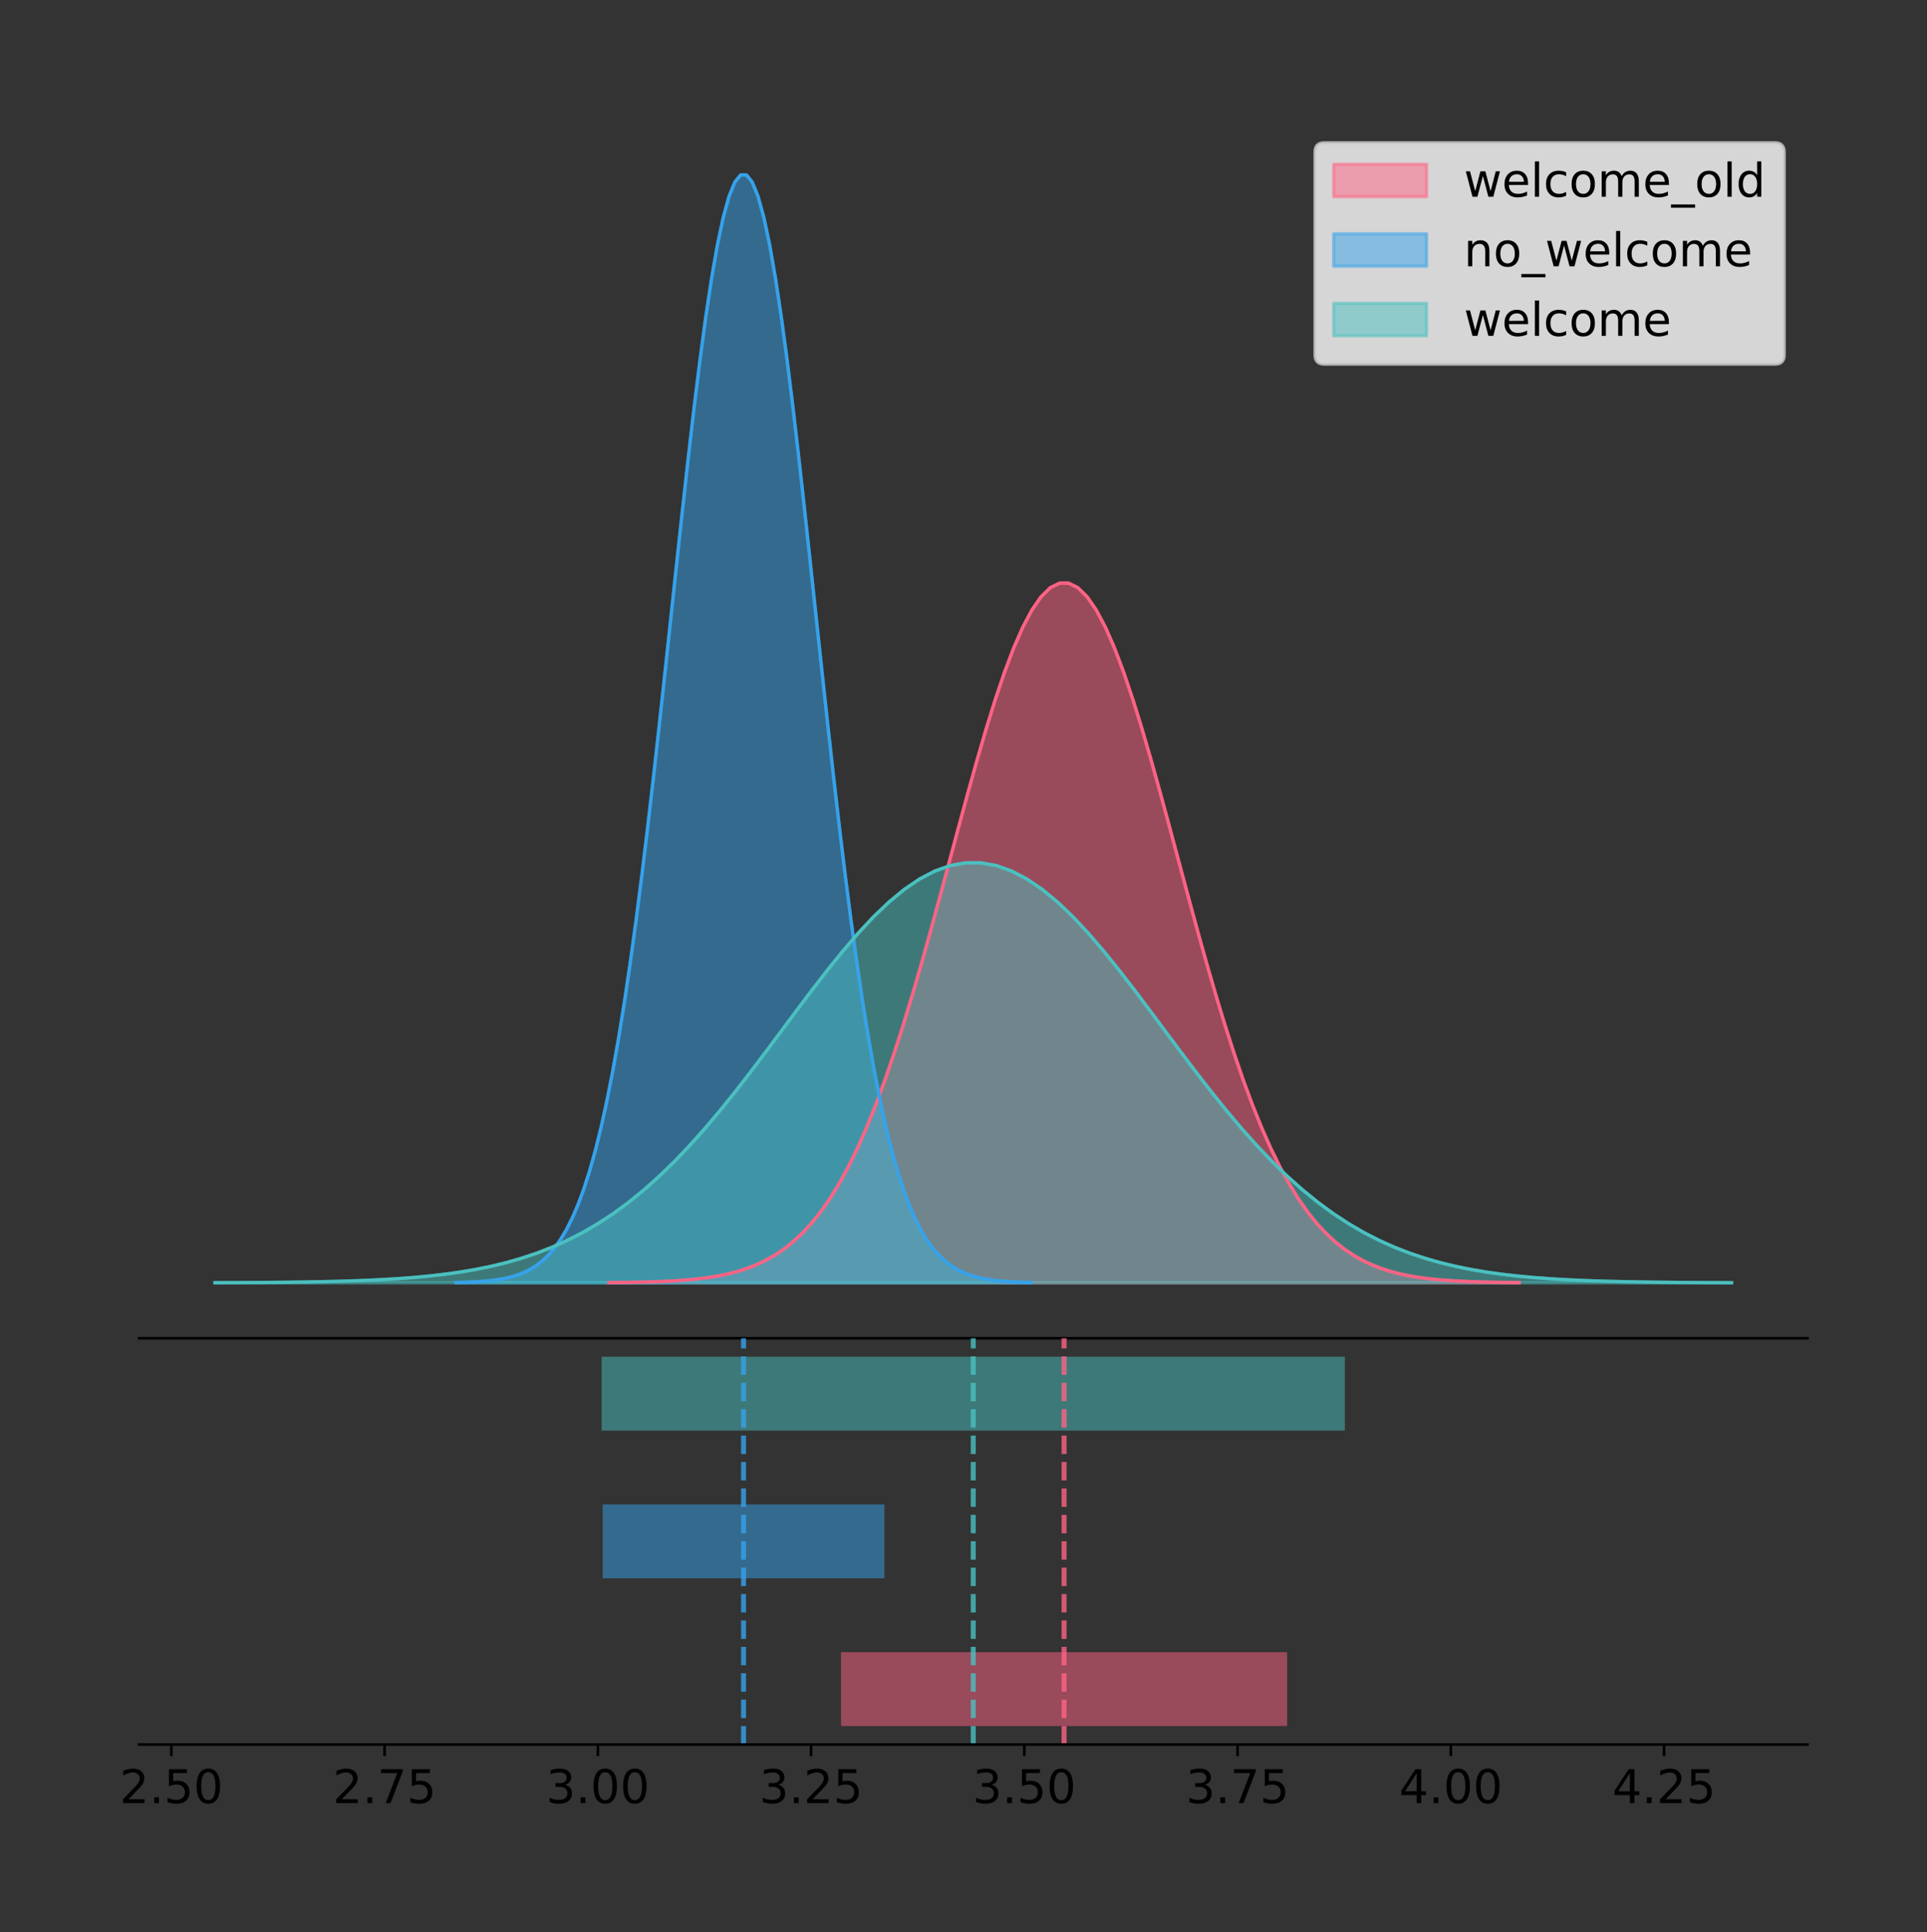 <?xml version="1.0" encoding="utf-8" standalone="no"?>
<!DOCTYPE svg PUBLIC "-//W3C//DTD SVG 1.1//EN"
  "http://www.w3.org/Graphics/SVG/1.1/DTD/svg11.dtd">
<!-- Created with matplotlib (https://matplotlib.org/) -->
<svg height="581.789pt" version="1.1" viewBox="0 0 580.068 581.789" width="580.068pt" xmlns="http://www.w3.org/2000/svg" xmlns:xlink="http://www.w3.org/1999/xlink">
 <rect x="0" y="0" width="580.068" height="581.789" fill="#333333" stroke="none"/>
 <defs>
  <style type="text/css">
*{stroke-linecap:butt;stroke-linejoin:round;}
  </style>
 </defs>
 <g id="figure_1">
  <g id="patch_1">
   <path d="M 0 581.789 
L 580.068 581.789 
L 580.068 0 
L 0 0 
z
" style="fill:none;"/>
  </g>
  <g id="axes_1">
   <g id="patch_2">
    <path d="M 41.868 402.93 
L 544.068 402.93 
L 544.068 36 
L 41.868 36 
z
" style="fill:none;"/>
   </g>
   <g id="PolyCollection_1">
    <defs>
     <path d="M 183.288 -195.538 
L 183.288 -195.609 
L 186.056 -195.635 
L 188.824 -195.671 
L 191.592 -195.719 
L 194.36 -195.783 
L 197.129 -195.866 
L 199.897 -195.975 
L 202.665 -196.117 
L 205.433 -196.3 
L 208.201 -196.534 
L 210.97 -196.831 
L 213.738 -197.206 
L 216.506 -197.676 
L 219.274 -198.26 
L 222.042 -198.981 
L 224.81 -199.866 
L 227.579 -200.941 
L 230.347 -202.241 
L 233.115 -203.798 
L 235.883 -205.652 
L 238.651 -207.84 
L 241.42 -210.405 
L 244.188 -213.388 
L 246.956 -216.829 
L 249.724 -220.769 
L 252.492 -225.243 
L 255.261 -230.283 
L 258.029 -235.914 
L 260.797 -242.152 
L 263.565 -249.003 
L 266.333 -256.462 
L 269.101 -264.509 
L 271.87 -273.112 
L 274.638 -282.219 
L 277.406 -291.766 
L 280.174 -301.668 
L 282.942 -311.828 
L 285.711 -322.131 
L 288.479 -332.449 
L 291.247 -342.645 
L 294.015 -352.572 
L 296.783 -362.077 
L 299.552 -371.008 
L 302.32 -379.215 
L 305.088 -386.555 
L 307.856 -392.894 
L 310.624 -398.117 
L 313.392 -402.125 
L 316.161 -404.84 
L 318.929 -406.211 
L 321.697 -406.211 
L 324.465 -404.84 
L 327.233 -402.125 
L 330.002 -398.117 
L 332.77 -392.894 
L 335.538 -386.555 
L 338.306 -379.215 
L 341.074 -371.008 
L 343.843 -362.077 
L 346.611 -352.572 
L 349.379 -342.645 
L 352.147 -332.449 
L 354.915 -322.131 
L 357.683 -311.828 
L 360.452 -301.668 
L 363.22 -291.766 
L 365.988 -282.219 
L 368.756 -273.112 
L 371.524 -264.509 
L 374.293 -256.462 
L 377.061 -249.003 
L 379.829 -242.152 
L 382.597 -235.914 
L 385.365 -230.283 
L 388.134 -225.243 
L 390.902 -220.769 
L 393.67 -216.829 
L 396.438 -213.388 
L 399.206 -210.405 
L 401.974 -207.84 
L 404.743 -205.652 
L 407.511 -203.798 
L 410.279 -202.241 
L 413.047 -200.941 
L 415.815 -199.866 
L 418.584 -198.981 
L 421.352 -198.26 
L 424.12 -197.676 
L 426.888 -197.206 
L 429.656 -196.831 
L 432.424 -196.534 
L 435.193 -196.3 
L 437.961 -196.117 
L 440.729 -195.975 
L 443.497 -195.866 
L 446.265 -195.783 
L 449.034 -195.719 
L 451.802 -195.671 
L 454.57 -195.635 
L 457.338 -195.609 
L 457.338 -195.538 
L 457.338 -195.538 
L 454.57 -195.538 
L 451.802 -195.538 
L 449.034 -195.538 
L 446.265 -195.538 
L 443.497 -195.538 
L 440.729 -195.538 
L 437.961 -195.538 
L 435.193 -195.538 
L 432.424 -195.538 
L 429.656 -195.538 
L 426.888 -195.538 
L 424.12 -195.538 
L 421.352 -195.538 
L 418.584 -195.538 
L 415.815 -195.538 
L 413.047 -195.538 
L 410.279 -195.538 
L 407.511 -195.538 
L 404.743 -195.538 
L 401.974 -195.538 
L 399.206 -195.538 
L 396.438 -195.538 
L 393.67 -195.538 
L 390.902 -195.538 
L 388.134 -195.538 
L 385.365 -195.538 
L 382.597 -195.538 
L 379.829 -195.538 
L 377.061 -195.538 
L 374.293 -195.538 
L 371.524 -195.538 
L 368.756 -195.538 
L 365.988 -195.538 
L 363.22 -195.538 
L 360.452 -195.538 
L 357.683 -195.538 
L 354.915 -195.538 
L 352.147 -195.538 
L 349.379 -195.538 
L 346.611 -195.538 
L 343.843 -195.538 
L 341.074 -195.538 
L 338.306 -195.538 
L 335.538 -195.538 
L 332.77 -195.538 
L 330.002 -195.538 
L 327.233 -195.538 
L 324.465 -195.538 
L 321.697 -195.538 
L 318.929 -195.538 
L 316.161 -195.538 
L 313.392 -195.538 
L 310.624 -195.538 
L 307.856 -195.538 
L 305.088 -195.538 
L 302.32 -195.538 
L 299.552 -195.538 
L 296.783 -195.538 
L 294.015 -195.538 
L 291.247 -195.538 
L 288.479 -195.538 
L 285.711 -195.538 
L 282.942 -195.538 
L 280.174 -195.538 
L 277.406 -195.538 
L 274.638 -195.538 
L 271.87 -195.538 
L 269.101 -195.538 
L 266.333 -195.538 
L 263.565 -195.538 
L 260.797 -195.538 
L 258.029 -195.538 
L 255.261 -195.538 
L 252.492 -195.538 
L 249.724 -195.538 
L 246.956 -195.538 
L 244.188 -195.538 
L 241.42 -195.538 
L 238.651 -195.538 
L 235.883 -195.538 
L 233.115 -195.538 
L 230.347 -195.538 
L 227.579 -195.538 
L 224.81 -195.538 
L 222.042 -195.538 
L 219.274 -195.538 
L 216.506 -195.538 
L 213.738 -195.538 
L 210.97 -195.538 
L 208.201 -195.538 
L 205.433 -195.538 
L 202.665 -195.538 
L 199.897 -195.538 
L 197.129 -195.538 
L 194.36 -195.538 
L 191.592 -195.538 
L 188.824 -195.538 
L 186.056 -195.538 
L 183.288 -195.538 
z
" id="m22562475a9" style="stroke:#ff6384;stroke-opacity:0.5;"/>
    </defs>
    <g clip-path="url(#p352f6eceef)">
     <use style="fill:#ff6384;fill-opacity:0.5;stroke:#ff6384;stroke-opacity:0.5;" x="0" xlink:href="#m22562475a9" y="581.789"/>
    </g>
   </g>
   <g id="PolyCollection_2">
    <defs>
     <path d="M 137.281 -195.538 
L 137.281 -195.65 
L 139.03 -195.692 
L 140.778 -195.749 
L 142.526 -195.825 
L 144.274 -195.925 
L 146.023 -196.058 
L 147.771 -196.23 
L 149.519 -196.455 
L 151.268 -196.744 
L 153.016 -197.115 
L 154.764 -197.585 
L 156.512 -198.179 
L 158.261 -198.923 
L 160.009 -199.848 
L 161.757 -200.99 
L 163.506 -202.39 
L 165.254 -204.093 
L 167.002 -206.151 
L 168.751 -208.617 
L 170.499 -211.552 
L 172.247 -215.017 
L 173.995 -219.078 
L 175.744 -223.801 
L 177.492 -229.25 
L 179.24 -235.488 
L 180.989 -242.572 
L 182.737 -250.552 
L 184.485 -259.468 
L 186.233 -269.344 
L 187.982 -280.192 
L 189.73 -292.002 
L 191.478 -304.744 
L 193.227 -318.365 
L 194.975 -332.786 
L 196.723 -347.901 
L 198.472 -363.58 
L 200.22 -379.667 
L 201.968 -395.98 
L 203.716 -412.318 
L 205.465 -428.462 
L 207.213 -444.18 
L 208.961 -459.23 
L 210.71 -473.372 
L 212.458 -486.366 
L 214.206 -497.987 
L 215.954 -508.025 
L 217.703 -516.294 
L 219.451 -522.64 
L 221.199 -526.94 
L 222.948 -529.111 
L 224.696 -529.111 
L 226.444 -526.94 
L 228.193 -522.64 
L 229.941 -516.294 
L 231.689 -508.025 
L 233.437 -497.987 
L 235.186 -486.366 
L 236.934 -473.372 
L 238.682 -459.23 
L 240.431 -444.18 
L 242.179 -428.462 
L 243.927 -412.318 
L 245.675 -395.98 
L 247.424 -379.667 
L 249.172 -363.58 
L 250.92 -347.901 
L 252.669 -332.786 
L 254.417 -318.365 
L 256.165 -304.744 
L 257.914 -292.002 
L 259.662 -280.192 
L 261.41 -269.344 
L 263.158 -259.468 
L 264.907 -250.552 
L 266.655 -242.572 
L 268.403 -235.488 
L 270.152 -229.25 
L 271.9 -223.801 
L 273.648 -219.078 
L 275.396 -215.017 
L 277.145 -211.552 
L 278.893 -208.617 
L 280.641 -206.151 
L 282.39 -204.093 
L 284.138 -202.39 
L 285.886 -200.99 
L 287.635 -199.848 
L 289.383 -198.923 
L 291.131 -198.179 
L 292.879 -197.585 
L 294.628 -197.115 
L 296.376 -196.744 
L 298.124 -196.455 
L 299.873 -196.23 
L 301.621 -196.058 
L 303.369 -195.925 
L 305.117 -195.825 
L 306.866 -195.749 
L 308.614 -195.692 
L 310.362 -195.65 
L 310.362 -195.538 
L 310.362 -195.538 
L 308.614 -195.538 
L 306.866 -195.538 
L 305.117 -195.538 
L 303.369 -195.538 
L 301.621 -195.538 
L 299.873 -195.538 
L 298.124 -195.538 
L 296.376 -195.538 
L 294.628 -195.538 
L 292.879 -195.538 
L 291.131 -195.538 
L 289.383 -195.538 
L 287.635 -195.538 
L 285.886 -195.538 
L 284.138 -195.538 
L 282.39 -195.538 
L 280.641 -195.538 
L 278.893 -195.538 
L 277.145 -195.538 
L 275.396 -195.538 
L 273.648 -195.538 
L 271.9 -195.538 
L 270.152 -195.538 
L 268.403 -195.538 
L 266.655 -195.538 
L 264.907 -195.538 
L 263.158 -195.538 
L 261.41 -195.538 
L 259.662 -195.538 
L 257.914 -195.538 
L 256.165 -195.538 
L 254.417 -195.538 
L 252.669 -195.538 
L 250.92 -195.538 
L 249.172 -195.538 
L 247.424 -195.538 
L 245.675 -195.538 
L 243.927 -195.538 
L 242.179 -195.538 
L 240.431 -195.538 
L 238.682 -195.538 
L 236.934 -195.538 
L 235.186 -195.538 
L 233.437 -195.538 
L 231.689 -195.538 
L 229.941 -195.538 
L 228.193 -195.538 
L 226.444 -195.538 
L 224.696 -195.538 
L 222.948 -195.538 
L 221.199 -195.538 
L 219.451 -195.538 
L 217.703 -195.538 
L 215.954 -195.538 
L 214.206 -195.538 
L 212.458 -195.538 
L 210.71 -195.538 
L 208.961 -195.538 
L 207.213 -195.538 
L 205.465 -195.538 
L 203.716 -195.538 
L 201.968 -195.538 
L 200.22 -195.538 
L 198.472 -195.538 
L 196.723 -195.538 
L 194.975 -195.538 
L 193.227 -195.538 
L 191.478 -195.538 
L 189.73 -195.538 
L 187.982 -195.538 
L 186.233 -195.538 
L 184.485 -195.538 
L 182.737 -195.538 
L 180.989 -195.538 
L 179.24 -195.538 
L 177.492 -195.538 
L 175.744 -195.538 
L 173.995 -195.538 
L 172.247 -195.538 
L 170.499 -195.538 
L 168.751 -195.538 
L 167.002 -195.538 
L 165.254 -195.538 
L 163.506 -195.538 
L 161.757 -195.538 
L 160.009 -195.538 
L 158.261 -195.538 
L 156.512 -195.538 
L 154.764 -195.538 
L 153.016 -195.538 
L 151.268 -195.538 
L 149.519 -195.538 
L 147.771 -195.538 
L 146.023 -195.538 
L 144.274 -195.538 
L 142.526 -195.538 
L 140.778 -195.538 
L 139.03 -195.538 
L 137.281 -195.538 
z
" id="m6ae559546f" style="stroke:#36a2eb;stroke-opacity:0.5;"/>
    </defs>
    <g clip-path="url(#p352f6eceef)">
     <use style="fill:#36a2eb;fill-opacity:0.5;stroke:#36a2eb;stroke-opacity:0.5;" x="0" xlink:href="#m6ae559546f" y="581.789"/>
    </g>
   </g>
   <g id="PolyCollection_3">
    <defs>
     <path d="M 64.695 -195.538 
L 64.695 -195.58 
L 69.307 -195.596 
L 73.918 -195.618 
L 78.53 -195.647 
L 83.141 -195.685 
L 87.753 -195.735 
L 92.364 -195.801 
L 96.976 -195.886 
L 101.588 -195.995 
L 106.199 -196.136 
L 110.811 -196.314 
L 115.422 -196.539 
L 120.034 -196.821 
L 124.645 -197.172 
L 129.257 -197.605 
L 133.869 -198.136 
L 138.48 -198.781 
L 143.092 -199.561 
L 147.703 -200.496 
L 152.315 -201.609 
L 156.926 -202.923 
L 161.538 -204.462 
L 166.15 -206.253 
L 170.761 -208.319 
L 175.373 -210.683 
L 179.984 -213.369 
L 184.596 -216.395 
L 189.207 -219.774 
L 193.819 -223.519 
L 198.431 -227.631 
L 203.042 -232.109 
L 207.654 -236.939 
L 212.265 -242.103 
L 216.877 -247.57 
L 221.488 -253.3 
L 226.1 -259.245 
L 230.712 -265.343 
L 235.323 -271.528 
L 239.935 -277.722 
L 244.546 -283.842 
L 249.158 -289.801 
L 253.769 -295.507 
L 258.381 -300.868 
L 262.993 -305.794 
L 267.604 -310.199 
L 272.216 -314.005 
L 276.827 -317.14 
L 281.439 -319.546 
L 286.05 -321.176 
L 290.662 -321.999 
L 295.274 -321.999 
L 299.885 -321.176 
L 304.497 -319.546 
L 309.108 -317.14 
L 313.72 -314.005 
L 318.331 -310.199 
L 322.943 -305.794 
L 327.555 -300.868 
L 332.166 -295.507 
L 336.778 -289.801 
L 341.389 -283.842 
L 346.001 -277.722 
L 350.612 -271.528 
L 355.224 -265.343 
L 359.836 -259.245 
L 364.447 -253.3 
L 369.059 -247.57 
L 373.67 -242.103 
L 378.282 -236.939 
L 382.893 -232.109 
L 387.505 -227.631 
L 392.117 -223.519 
L 396.728 -219.774 
L 401.34 -216.395 
L 405.951 -213.369 
L 410.563 -210.683 
L 415.174 -208.319 
L 419.786 -206.253 
L 424.398 -204.462 
L 429.009 -202.923 
L 433.621 -201.609 
L 438.232 -200.496 
L 442.844 -199.561 
L 447.455 -198.781 
L 452.067 -198.136 
L 456.679 -197.605 
L 461.29 -197.172 
L 465.902 -196.821 
L 470.513 -196.539 
L 475.125 -196.314 
L 479.736 -196.136 
L 484.348 -195.995 
L 488.96 -195.886 
L 493.571 -195.801 
L 498.183 -195.735 
L 502.794 -195.685 
L 507.406 -195.647 
L 512.017 -195.618 
L 516.629 -195.596 
L 521.241 -195.58 
L 521.241 -195.538 
L 521.241 -195.538 
L 516.629 -195.538 
L 512.017 -195.538 
L 507.406 -195.538 
L 502.794 -195.538 
L 498.183 -195.538 
L 493.571 -195.538 
L 488.96 -195.538 
L 484.348 -195.538 
L 479.736 -195.538 
L 475.125 -195.538 
L 470.513 -195.538 
L 465.902 -195.538 
L 461.29 -195.538 
L 456.679 -195.538 
L 452.067 -195.538 
L 447.455 -195.538 
L 442.844 -195.538 
L 438.232 -195.538 
L 433.621 -195.538 
L 429.009 -195.538 
L 424.398 -195.538 
L 419.786 -195.538 
L 415.174 -195.538 
L 410.563 -195.538 
L 405.951 -195.538 
L 401.34 -195.538 
L 396.728 -195.538 
L 392.117 -195.538 
L 387.505 -195.538 
L 382.893 -195.538 
L 378.282 -195.538 
L 373.67 -195.538 
L 369.059 -195.538 
L 364.447 -195.538 
L 359.836 -195.538 
L 355.224 -195.538 
L 350.612 -195.538 
L 346.001 -195.538 
L 341.389 -195.538 
L 336.778 -195.538 
L 332.166 -195.538 
L 327.555 -195.538 
L 322.943 -195.538 
L 318.331 -195.538 
L 313.72 -195.538 
L 309.108 -195.538 
L 304.497 -195.538 
L 299.885 -195.538 
L 295.274 -195.538 
L 290.662 -195.538 
L 286.05 -195.538 
L 281.439 -195.538 
L 276.827 -195.538 
L 272.216 -195.538 
L 267.604 -195.538 
L 262.993 -195.538 
L 258.381 -195.538 
L 253.769 -195.538 
L 249.158 -195.538 
L 244.546 -195.538 
L 239.935 -195.538 
L 235.323 -195.538 
L 230.712 -195.538 
L 226.1 -195.538 
L 221.488 -195.538 
L 216.877 -195.538 
L 212.265 -195.538 
L 207.654 -195.538 
L 203.042 -195.538 
L 198.431 -195.538 
L 193.819 -195.538 
L 189.207 -195.538 
L 184.596 -195.538 
L 179.984 -195.538 
L 175.373 -195.538 
L 170.761 -195.538 
L 166.15 -195.538 
L 161.538 -195.538 
L 156.926 -195.538 
L 152.315 -195.538 
L 147.703 -195.538 
L 143.092 -195.538 
L 138.48 -195.538 
L 133.869 -195.538 
L 129.257 -195.538 
L 124.645 -195.538 
L 120.034 -195.538 
L 115.422 -195.538 
L 110.811 -195.538 
L 106.199 -195.538 
L 101.588 -195.538 
L 96.976 -195.538 
L 92.364 -195.538 
L 87.753 -195.538 
L 83.141 -195.538 
L 78.53 -195.538 
L 73.918 -195.538 
L 69.307 -195.538 
L 64.695 -195.538 
z
" id="m0a9eec3118" style="stroke:#4bc0c0;stroke-opacity:0.5;"/>
    </defs>
    <g clip-path="url(#p352f6eceef)">
     <use style="fill:#4bc0c0;fill-opacity:0.5;stroke:#4bc0c0;stroke-opacity:0.5;" x="0" xlink:href="#m0a9eec3118" y="581.789"/>
    </g>
   </g>
   <g id="line2d_1">
    <path clip-path="url(#p352f6eceef)" d="M 183.288 386.181 
L 186.056 386.154 
L 188.824 386.118 
L 191.592 386.07 
L 194.36 386.007 
L 197.129 385.923 
L 199.897 385.814 
L 202.665 385.672 
L 205.433 385.489 
L 208.201 385.256 
L 210.97 384.958 
L 213.738 384.583 
L 216.506 384.114 
L 219.274 383.529 
L 222.042 382.808 
L 224.81 381.924 
L 227.579 380.848 
L 230.347 379.549 
L 233.115 377.991 
L 235.883 376.138 
L 238.651 373.949 
L 241.42 371.384 
L 244.188 368.402 
L 246.956 364.96 
L 249.724 361.02 
L 252.492 356.546 
L 255.261 351.506 
L 258.029 345.875 
L 260.797 339.638 
L 263.565 332.787 
L 266.333 325.328 
L 269.101 317.28 
L 271.87 308.678 
L 274.638 299.57 
L 277.406 290.024 
L 280.174 280.121 
L 282.942 269.962 
L 285.711 259.659 
L 288.479 249.34 
L 291.247 239.144 
L 294.015 229.217 
L 296.783 219.712 
L 299.552 210.781 
L 302.32 202.574 
L 305.088 195.235 
L 307.856 188.895 
L 310.624 183.672 
L 313.392 179.665 
L 316.161 176.949 
L 318.929 175.578 
L 321.697 175.578 
L 324.465 176.949 
L 327.233 179.665 
L 330.002 183.672 
L 332.77 188.895 
L 335.538 195.235 
L 338.306 202.574 
L 341.074 210.781 
L 343.843 219.712 
L 346.611 229.217 
L 349.379 239.144 
L 352.147 249.34 
L 354.915 259.659 
L 357.683 269.962 
L 360.452 280.121 
L 363.22 290.024 
L 365.988 299.57 
L 368.756 308.678 
L 371.524 317.28 
L 374.293 325.328 
L 377.061 332.787 
L 379.829 339.638 
L 382.597 345.875 
L 385.365 351.506 
L 388.134 356.546 
L 390.902 361.02 
L 393.67 364.96 
L 396.438 368.402 
L 399.206 371.384 
L 401.974 373.949 
L 404.743 376.138 
L 407.511 377.991 
L 410.279 379.549 
L 413.047 380.848 
L 415.815 381.924 
L 418.584 382.808 
L 421.352 383.529 
L 424.12 384.114 
L 426.888 384.583 
L 429.656 384.958 
L 432.424 385.256 
L 435.193 385.489 
L 437.961 385.672 
L 440.729 385.814 
L 443.497 385.923 
L 446.265 386.007 
L 449.034 386.07 
L 451.802 386.118 
L 454.57 386.154 
L 457.338 386.181 
" style="fill:none;stroke:#ff6384;stroke-linecap:square;"/>
   </g>
   <g id="line2d_2">
    <path clip-path="url(#p352f6eceef)" d="M 137.281 386.139 
L 139.03 386.097 
L 140.778 386.04 
L 142.526 385.965 
L 144.274 385.864 
L 146.023 385.732 
L 147.771 385.559 
L 149.519 385.334 
L 151.268 385.045 
L 153.016 384.675 
L 154.764 384.204 
L 156.512 383.61 
L 158.261 382.867 
L 160.009 381.941 
L 161.757 380.799 
L 163.506 379.399 
L 165.254 377.696 
L 167.002 375.639 
L 168.751 373.172 
L 170.499 370.238 
L 172.247 366.772 
L 173.995 362.711 
L 175.744 357.989 
L 177.492 352.539 
L 179.24 346.301 
L 180.989 339.217 
L 182.737 331.237 
L 184.485 322.322 
L 186.233 312.445 
L 187.982 301.597 
L 189.73 289.787 
L 191.478 277.045 
L 193.227 263.424 
L 194.975 249.004 
L 196.723 233.888 
L 198.472 218.209 
L 200.22 202.123 
L 201.968 185.809 
L 203.716 169.471 
L 205.465 153.327 
L 207.213 137.61 
L 208.961 122.559 
L 210.71 108.418 
L 212.458 95.423 
L 214.206 83.803 
L 215.954 73.765 
L 217.703 65.495 
L 219.451 59.15 
L 221.199 54.85 
L 222.948 52.679 
L 224.696 52.679 
L 226.444 54.85 
L 228.193 59.15 
L 229.941 65.495 
L 231.689 73.765 
L 233.437 83.803 
L 235.186 95.423 
L 236.934 108.418 
L 238.682 122.559 
L 240.431 137.61 
L 242.179 153.327 
L 243.927 169.471 
L 245.675 185.809 
L 247.424 202.123 
L 249.172 218.209 
L 250.92 233.888 
L 252.669 249.004 
L 254.417 263.424 
L 256.165 277.045 
L 257.914 289.787 
L 259.662 301.597 
L 261.41 312.445 
L 263.158 322.322 
L 264.907 331.237 
L 266.655 339.217 
L 268.403 346.301 
L 270.152 352.539 
L 271.9 357.989 
L 273.648 362.711 
L 275.396 366.772 
L 277.145 370.238 
L 278.893 373.172 
L 280.641 375.639 
L 282.39 377.696 
L 284.138 379.399 
L 285.886 380.799 
L 287.635 381.941 
L 289.383 382.867 
L 291.131 383.61 
L 292.879 384.204 
L 294.628 384.675 
L 296.376 385.045 
L 298.124 385.334 
L 299.873 385.559 
L 301.621 385.732 
L 303.369 385.864 
L 305.117 385.965 
L 306.866 386.04 
L 308.614 386.097 
L 310.362 386.139 
" style="fill:none;stroke:#36a2eb;stroke-linecap:square;"/>
   </g>
   <g id="line2d_3">
    <path clip-path="url(#p352f6eceef)" d="M 64.695 386.209 
L 69.307 386.193 
L 73.918 386.171 
L 78.53 386.143 
L 83.141 386.105 
L 87.753 386.054 
L 92.364 385.989 
L 96.976 385.904 
L 101.588 385.794 
L 106.199 385.654 
L 110.811 385.475 
L 115.422 385.25 
L 120.034 384.968 
L 124.645 384.617 
L 129.257 384.184 
L 133.869 383.654 
L 138.48 383.008 
L 143.092 382.228 
L 147.703 381.293 
L 152.315 380.18 
L 156.926 378.867 
L 161.538 377.327 
L 166.15 375.537 
L 170.761 373.471 
L 175.373 371.106 
L 179.984 368.42 
L 184.596 365.395 
L 189.207 362.015 
L 193.819 358.271 
L 198.431 354.158 
L 203.042 349.681 
L 207.654 344.85 
L 212.265 339.686 
L 216.877 334.219 
L 221.488 328.489 
L 226.1 322.545 
L 230.712 316.446 
L 235.323 310.262 
L 239.935 304.068 
L 244.546 297.947 
L 249.158 291.989 
L 253.769 286.283 
L 258.381 280.922 
L 262.993 275.995 
L 267.604 271.59 
L 272.216 267.784 
L 276.827 264.649 
L 281.439 262.244 
L 286.05 260.614 
L 290.662 259.79 
L 295.274 259.79 
L 299.885 260.614 
L 304.497 262.244 
L 309.108 264.649 
L 313.72 267.784 
L 318.331 271.59 
L 322.943 275.995 
L 327.555 280.922 
L 332.166 286.283 
L 336.778 291.989 
L 341.389 297.947 
L 346.001 304.068 
L 350.612 310.262 
L 355.224 316.446 
L 359.836 322.545 
L 364.447 328.489 
L 369.059 334.219 
L 373.67 339.686 
L 378.282 344.85 
L 382.893 349.681 
L 387.505 354.158 
L 392.117 358.271 
L 396.728 362.015 
L 401.34 365.395 
L 405.951 368.42 
L 410.563 371.106 
L 415.174 373.471 
L 419.786 375.537 
L 424.398 377.327 
L 429.009 378.867 
L 433.621 380.18 
L 438.232 381.293 
L 442.844 382.228 
L 447.455 383.008 
L 452.067 383.654 
L 456.679 384.184 
L 461.29 384.617 
L 465.902 384.968 
L 470.513 385.25 
L 475.125 385.475 
L 479.736 385.654 
L 484.348 385.794 
L 488.96 385.904 
L 493.571 385.989 
L 498.183 386.054 
L 502.794 386.105 
L 507.406 386.143 
L 512.017 386.171 
L 516.629 386.193 
L 521.241 386.209 
" style="fill:none;stroke:#4bc0c0;stroke-linecap:square;"/>
   </g>
   <g id="patch_3">
    <path d="M 41.868 402.93 
L 544.068 402.93 
" style="fill:none;stroke:#000000;stroke-linecap:square;stroke-linejoin:miter;stroke-width:0.8;"/>
   </g>
   <g id="legend_1">
    <g id="patch_4">
     <path d="M 398.656 109.627 
L 534.268 109.627 
Q 537.068 109.627 537.068 106.827 
L 537.068 45.8 
Q 537.068 43 534.268 43 
L 398.656 43 
Q 395.856 43 395.856 45.8 
L 395.856 106.827 
Q 395.856 109.627 398.656 109.627 
z
" style="fill:#ffffff;opacity:0.8;stroke:#cccccc;stroke-linejoin:miter;"/>
    </g>
    <g id="patch_5">
     <path d="M 401.456 59.238 
L 429.456 59.238 
L 429.456 49.438 
L 401.456 49.438 
z
" style="fill:#ff6384;opacity:0.5;stroke:#ff6384;stroke-linejoin:miter;"/>
    </g>
    <g id="text_1">
     <!-- welcome_old -->
     <defs>
      <path d="M 4.203 54.688 
L 13.188 54.688 
L 24.422 12.016 
L 35.594 54.688 
L 46.188 54.688 
L 57.422 12.016 
L 68.609 54.688 
L 77.594 54.688 
L 63.281 0 
L 52.688 0 
L 40.922 44.828 
L 29.109 0 
L 18.5 0 
z
" id="DejaVuSans-119"/>
      <path d="M 56.203 29.594 
L 56.203 25.203 
L 14.891 25.203 
Q 15.484 15.922 20.484 11.062 
Q 25.484 6.203 34.422 6.203 
Q 39.594 6.203 44.453 7.469 
Q 49.312 8.734 54.109 11.281 
L 54.109 2.781 
Q 49.266 0.734 44.188 -0.344 
Q 39.109 -1.422 33.891 -1.422 
Q 20.797 -1.422 13.156 6.188 
Q 5.516 13.812 5.516 26.812 
Q 5.516 40.234 12.766 48.109 
Q 20.016 56 32.328 56 
Q 43.359 56 49.781 48.891 
Q 56.203 41.797 56.203 29.594 
z
M 47.219 32.234 
Q 47.125 39.594 43.094 43.984 
Q 39.062 48.391 32.422 48.391 
Q 24.906 48.391 20.391 44.141 
Q 15.875 39.891 15.188 32.172 
z
" id="DejaVuSans-101"/>
      <path d="M 9.422 75.984 
L 18.406 75.984 
L 18.406 0 
L 9.422 0 
z
" id="DejaVuSans-108"/>
      <path d="M 48.781 52.594 
L 48.781 44.188 
Q 44.969 46.297 41.141 47.344 
Q 37.312 48.391 33.406 48.391 
Q 24.656 48.391 19.812 42.844 
Q 14.984 37.312 14.984 27.297 
Q 14.984 17.281 19.812 11.734 
Q 24.656 6.203 33.406 6.203 
Q 37.312 6.203 41.141 7.25 
Q 44.969 8.297 48.781 10.406 
L 48.781 2.094 
Q 45.016 0.344 40.984 -0.531 
Q 36.969 -1.422 32.422 -1.422 
Q 20.062 -1.422 12.781 6.344 
Q 5.516 14.109 5.516 27.297 
Q 5.516 40.672 12.859 48.328 
Q 20.219 56 33.016 56 
Q 37.156 56 41.109 55.141 
Q 45.062 54.297 48.781 52.594 
z
" id="DejaVuSans-99"/>
      <path d="M 30.609 48.391 
Q 23.391 48.391 19.188 42.75 
Q 14.984 37.109 14.984 27.297 
Q 14.984 17.484 19.156 11.844 
Q 23.344 6.203 30.609 6.203 
Q 37.797 6.203 41.984 11.859 
Q 46.188 17.531 46.188 27.297 
Q 46.188 37.016 41.984 42.703 
Q 37.797 48.391 30.609 48.391 
z
M 30.609 56 
Q 42.328 56 49.016 48.375 
Q 55.719 40.766 55.719 27.297 
Q 55.719 13.875 49.016 6.219 
Q 42.328 -1.422 30.609 -1.422 
Q 18.844 -1.422 12.172 6.219 
Q 5.516 13.875 5.516 27.297 
Q 5.516 40.766 12.172 48.375 
Q 18.844 56 30.609 56 
z
" id="DejaVuSans-111"/>
      <path d="M 52 44.188 
Q 55.375 50.25 60.062 53.125 
Q 64.75 56 71.094 56 
Q 79.641 56 84.281 50.016 
Q 88.922 44.047 88.922 33.016 
L 88.922 0 
L 79.891 0 
L 79.891 32.719 
Q 79.891 40.578 77.094 44.375 
Q 74.312 48.188 68.609 48.188 
Q 61.625 48.188 57.562 43.547 
Q 53.516 38.922 53.516 30.906 
L 53.516 0 
L 44.484 0 
L 44.484 32.719 
Q 44.484 40.625 41.703 44.406 
Q 38.922 48.188 33.109 48.188 
Q 26.219 48.188 22.156 43.531 
Q 18.109 38.875 18.109 30.906 
L 18.109 0 
L 9.078 0 
L 9.078 54.688 
L 18.109 54.688 
L 18.109 46.188 
Q 21.188 51.219 25.484 53.609 
Q 29.781 56 35.688 56 
Q 41.656 56 45.828 52.969 
Q 50 49.953 52 44.188 
z
" id="DejaVuSans-109"/>
      <path d="M 50.984 -16.609 
L 50.984 -23.578 
L -0.984 -23.578 
L -0.984 -16.609 
z
" id="DejaVuSans-95"/>
      <path d="M 45.406 46.391 
L 45.406 75.984 
L 54.391 75.984 
L 54.391 0 
L 45.406 0 
L 45.406 8.203 
Q 42.578 3.328 38.25 0.953 
Q 33.938 -1.422 27.875 -1.422 
Q 17.969 -1.422 11.734 6.484 
Q 5.516 14.406 5.516 27.297 
Q 5.516 40.188 11.734 48.094 
Q 17.969 56 27.875 56 
Q 33.938 56 38.25 53.625 
Q 42.578 51.266 45.406 46.391 
z
M 14.797 27.297 
Q 14.797 17.391 18.875 11.75 
Q 22.953 6.109 30.078 6.109 
Q 37.203 6.109 41.297 11.75 
Q 45.406 17.391 45.406 27.297 
Q 45.406 37.203 41.297 42.844 
Q 37.203 48.484 30.078 48.484 
Q 22.953 48.484 18.875 42.844 
Q 14.797 37.203 14.797 27.297 
z
" id="DejaVuSans-100"/>
     </defs>
     <g transform="translate(440.656 59.238)scale(0.14 -0.14)">
      <use xlink:href="#DejaVuSans-119"/>
      <use x="81.787" xlink:href="#DejaVuSans-101"/>
      <use x="143.311" xlink:href="#DejaVuSans-108"/>
      <use x="171.094" xlink:href="#DejaVuSans-99"/>
      <use x="226.074" xlink:href="#DejaVuSans-111"/>
      <use x="287.256" xlink:href="#DejaVuSans-109"/>
      <use x="384.668" xlink:href="#DejaVuSans-101"/>
      <use x="446.191" xlink:href="#DejaVuSans-95"/>
      <use x="496.191" xlink:href="#DejaVuSans-111"/>
      <use x="557.373" xlink:href="#DejaVuSans-108"/>
      <use x="585.156" xlink:href="#DejaVuSans-100"/>
     </g>
    </g>
    <g id="patch_6">
     <path d="M 401.456 80.177 
L 429.456 80.177 
L 429.456 70.377 
L 401.456 70.377 
z
" style="fill:#36a2eb;opacity:0.5;stroke:#36a2eb;stroke-linejoin:miter;"/>
    </g>
    <g id="text_2">
     <!-- no_welcome -->
     <defs>
      <path d="M 54.891 33.016 
L 54.891 0 
L 45.906 0 
L 45.906 32.719 
Q 45.906 40.484 42.875 44.328 
Q 39.844 48.188 33.797 48.188 
Q 26.516 48.188 22.312 43.547 
Q 18.109 38.922 18.109 30.906 
L 18.109 0 
L 9.078 0 
L 9.078 54.688 
L 18.109 54.688 
L 18.109 46.188 
Q 21.344 51.125 25.703 53.562 
Q 30.078 56 35.797 56 
Q 45.219 56 50.047 50.172 
Q 54.891 44.344 54.891 33.016 
z
" id="DejaVuSans-110"/>
     </defs>
     <g transform="translate(440.656 80.177)scale(0.14 -0.14)">
      <use xlink:href="#DejaVuSans-110"/>
      <use x="63.379" xlink:href="#DejaVuSans-111"/>
      <use x="124.561" xlink:href="#DejaVuSans-95"/>
      <use x="174.561" xlink:href="#DejaVuSans-119"/>
      <use x="256.348" xlink:href="#DejaVuSans-101"/>
      <use x="317.871" xlink:href="#DejaVuSans-108"/>
      <use x="345.654" xlink:href="#DejaVuSans-99"/>
      <use x="400.635" xlink:href="#DejaVuSans-111"/>
      <use x="461.816" xlink:href="#DejaVuSans-109"/>
      <use x="559.229" xlink:href="#DejaVuSans-101"/>
     </g>
    </g>
    <g id="patch_7">
     <path d="M 401.456 101.115 
L 429.456 101.115 
L 429.456 91.315 
L 401.456 91.315 
z
" style="fill:#4bc0c0;opacity:0.5;stroke:#4bc0c0;stroke-linejoin:miter;"/>
    </g>
    <g id="text_3">
     <!-- welcome -->
     <g transform="translate(440.656 101.115)scale(0.14 -0.14)">
      <use xlink:href="#DejaVuSans-119"/>
      <use x="81.787" xlink:href="#DejaVuSans-101"/>
      <use x="143.311" xlink:href="#DejaVuSans-108"/>
      <use x="171.094" xlink:href="#DejaVuSans-99"/>
      <use x="226.074" xlink:href="#DejaVuSans-111"/>
      <use x="287.256" xlink:href="#DejaVuSans-109"/>
      <use x="384.668" xlink:href="#DejaVuSans-101"/>
     </g>
    </g>
   </g>
  </g>
  <g id="axes_2">
   <g id="patch_8">
    <path d="M 41.868 525.24 
L 544.068 525.24 
L 544.068 402.93 
L 41.868 402.93 
z
" style="fill:none;"/>
   </g>
   <g id="patch_9">
    <path clip-path="url(#pb5ca956cb2)" d="M 253.171 519.68 
L 387.455 519.68 
L 387.455 497.442 
L 253.171 497.442 
z
" style="fill:#ff6384;opacity:0.5;"/>
   </g>
   <g id="patch_10">
    <path clip-path="url(#pb5ca956cb2)" d="M 181.417 475.204 
L 266.227 475.204 
L 266.227 452.966 
L 181.417 452.966 
z
" style="fill:#36a2eb;opacity:0.5;"/>
   </g>
   <g id="patch_11">
    <path clip-path="url(#pb5ca956cb2)" d="M 181.114 430.728 
L 404.821 430.728 
L 404.821 408.49 
L 181.114 408.49 
z
" style="fill:#4bc0c0;opacity:0.5;"/>
   </g>
   <g id="matplotlib.axis_1">
    <g id="xtick_1">
     <g id="line2d_4">
      <defs>
       <path d="M 0 0 
L 0 3.5 
" id="m0e278bb217" style="stroke:#000000;stroke-width:0.8;"/>
      </defs>
      <g>
       <use style="stroke:#000000;stroke-width:0.8;" x="51.586" xlink:href="#m0e278bb217" y="525.24"/>
      </g>
     </g>
     <g id="text_4">
      <!-- 2.50 -->
      <defs>
       <path d="M 19.188 8.297 
L 53.609 8.297 
L 53.609 0 
L 7.328 0 
L 7.328 8.297 
Q 12.938 14.109 22.625 23.891 
Q 32.328 33.688 34.812 36.531 
Q 39.547 41.844 41.422 45.531 
Q 43.312 49.219 43.312 52.781 
Q 43.312 58.594 39.234 62.25 
Q 35.156 65.922 28.609 65.922 
Q 23.969 65.922 18.812 64.312 
Q 13.672 62.703 7.812 59.422 
L 7.812 69.391 
Q 13.766 71.781 18.938 73 
Q 24.125 74.219 28.422 74.219 
Q 39.75 74.219 46.484 68.547 
Q 53.219 62.891 53.219 53.422 
Q 53.219 48.922 51.531 44.891 
Q 49.859 40.875 45.406 35.406 
Q 44.188 33.984 37.641 27.219 
Q 31.109 20.453 19.188 8.297 
z
" id="DejaVuSans-50"/>
       <path d="M 10.688 12.406 
L 21 12.406 
L 21 0 
L 10.688 0 
z
" id="DejaVuSans-46"/>
       <path d="M 10.797 72.906 
L 49.516 72.906 
L 49.516 64.594 
L 19.828 64.594 
L 19.828 46.734 
Q 21.969 47.469 24.109 47.828 
Q 26.266 48.188 28.422 48.188 
Q 40.625 48.188 47.75 41.5 
Q 54.891 34.812 54.891 23.391 
Q 54.891 11.625 47.562 5.094 
Q 40.234 -1.422 26.906 -1.422 
Q 22.312 -1.422 17.547 -0.641 
Q 12.797 0.141 7.719 1.703 
L 7.719 11.625 
Q 12.109 9.234 16.797 8.062 
Q 21.484 6.891 26.703 6.891 
Q 35.156 6.891 40.078 11.328 
Q 45.016 15.766 45.016 23.391 
Q 45.016 31 40.078 35.438 
Q 35.156 39.891 26.703 39.891 
Q 22.75 39.891 18.812 39.016 
Q 14.891 38.141 10.797 36.281 
z
" id="DejaVuSans-53"/>
       <path d="M 31.781 66.406 
Q 24.172 66.406 20.328 58.906 
Q 16.5 51.422 16.5 36.375 
Q 16.5 21.391 20.328 13.891 
Q 24.172 6.391 31.781 6.391 
Q 39.453 6.391 43.281 13.891 
Q 47.125 21.391 47.125 36.375 
Q 47.125 51.422 43.281 58.906 
Q 39.453 66.406 31.781 66.406 
z
M 31.781 74.219 
Q 44.047 74.219 50.516 64.516 
Q 56.984 54.828 56.984 36.375 
Q 56.984 17.969 50.516 8.266 
Q 44.047 -1.422 31.781 -1.422 
Q 19.531 -1.422 13.062 8.266 
Q 6.594 17.969 6.594 36.375 
Q 6.594 54.828 13.062 64.516 
Q 19.531 74.219 31.781 74.219 
z
" id="DejaVuSans-48"/>
      </defs>
      <g transform="translate(36 542.878)scale(0.14 -0.14)">
       <use xlink:href="#DejaVuSans-50"/>
       <use x="63.623" xlink:href="#DejaVuSans-46"/>
       <use x="95.41" xlink:href="#DejaVuSans-53"/>
       <use x="159.033" xlink:href="#DejaVuSans-48"/>
      </g>
     </g>
    </g>
    <g id="xtick_2">
     <g id="line2d_5">
      <g>
       <use style="stroke:#000000;stroke-width:0.8;" x="115.776" xlink:href="#m0e278bb217" y="525.24"/>
      </g>
     </g>
     <g id="text_5">
      <!-- 2.75 -->
      <defs>
       <path d="M 8.203 72.906 
L 55.078 72.906 
L 55.078 68.703 
L 28.609 0 
L 18.312 0 
L 43.219 64.594 
L 8.203 64.594 
z
" id="DejaVuSans-55"/>
      </defs>
      <g transform="translate(100.19 542.878)scale(0.14 -0.14)">
       <use xlink:href="#DejaVuSans-50"/>
       <use x="63.623" xlink:href="#DejaVuSans-46"/>
       <use x="95.41" xlink:href="#DejaVuSans-55"/>
       <use x="159.033" xlink:href="#DejaVuSans-53"/>
      </g>
     </g>
    </g>
    <g id="xtick_3">
     <g id="line2d_6">
      <g>
       <use style="stroke:#000000;stroke-width:0.8;" x="179.967" xlink:href="#m0e278bb217" y="525.24"/>
      </g>
     </g>
     <g id="text_6">
      <!-- 3.00 -->
      <defs>
       <path d="M 40.578 39.312 
Q 47.656 37.797 51.625 33 
Q 55.609 28.219 55.609 21.188 
Q 55.609 10.406 48.188 4.484 
Q 40.766 -1.422 27.094 -1.422 
Q 22.516 -1.422 17.656 -0.516 
Q 12.797 0.391 7.625 2.203 
L 7.625 11.719 
Q 11.719 9.328 16.594 8.109 
Q 21.484 6.891 26.812 6.891 
Q 36.078 6.891 40.938 10.547 
Q 45.797 14.203 45.797 21.188 
Q 45.797 27.641 41.281 31.266 
Q 36.766 34.906 28.719 34.906 
L 20.219 34.906 
L 20.219 43.016 
L 29.109 43.016 
Q 36.375 43.016 40.234 45.922 
Q 44.094 48.828 44.094 54.297 
Q 44.094 59.906 40.109 62.906 
Q 36.141 65.922 28.719 65.922 
Q 24.656 65.922 20.016 65.031 
Q 15.375 64.156 9.812 62.312 
L 9.812 71.094 
Q 15.438 72.656 20.344 73.438 
Q 25.25 74.219 29.594 74.219 
Q 40.828 74.219 47.359 69.109 
Q 53.906 64.016 53.906 55.328 
Q 53.906 49.266 50.438 45.094 
Q 46.969 40.922 40.578 39.312 
z
" id="DejaVuSans-51"/>
      </defs>
      <g transform="translate(164.381 542.878)scale(0.14 -0.14)">
       <use xlink:href="#DejaVuSans-51"/>
       <use x="63.623" xlink:href="#DejaVuSans-46"/>
       <use x="95.41" xlink:href="#DejaVuSans-48"/>
       <use x="159.033" xlink:href="#DejaVuSans-48"/>
      </g>
     </g>
    </g>
    <g id="xtick_4">
     <g id="line2d_7">
      <g>
       <use style="stroke:#000000;stroke-width:0.8;" x="244.157" xlink:href="#m0e278bb217" y="525.24"/>
      </g>
     </g>
     <g id="text_7">
      <!-- 3.25 -->
      <g transform="translate(228.571 542.878)scale(0.14 -0.14)">
       <use xlink:href="#DejaVuSans-51"/>
       <use x="63.623" xlink:href="#DejaVuSans-46"/>
       <use x="95.41" xlink:href="#DejaVuSans-50"/>
       <use x="159.033" xlink:href="#DejaVuSans-53"/>
      </g>
     </g>
    </g>
    <g id="xtick_5">
     <g id="line2d_8">
      <g>
       <use style="stroke:#000000;stroke-width:0.8;" x="308.348" xlink:href="#m0e278bb217" y="525.24"/>
      </g>
     </g>
     <g id="text_8">
      <!-- 3.50 -->
      <g transform="translate(292.762 542.878)scale(0.14 -0.14)">
       <use xlink:href="#DejaVuSans-51"/>
       <use x="63.623" xlink:href="#DejaVuSans-46"/>
       <use x="95.41" xlink:href="#DejaVuSans-53"/>
       <use x="159.033" xlink:href="#DejaVuSans-48"/>
      </g>
     </g>
    </g>
    <g id="xtick_6">
     <g id="line2d_9">
      <g>
       <use style="stroke:#000000;stroke-width:0.8;" x="372.538" xlink:href="#m0e278bb217" y="525.24"/>
      </g>
     </g>
     <g id="text_9">
      <!-- 3.75 -->
      <g transform="translate(356.952 542.878)scale(0.14 -0.14)">
       <use xlink:href="#DejaVuSans-51"/>
       <use x="63.623" xlink:href="#DejaVuSans-46"/>
       <use x="95.41" xlink:href="#DejaVuSans-55"/>
       <use x="159.033" xlink:href="#DejaVuSans-53"/>
      </g>
     </g>
    </g>
    <g id="xtick_7">
     <g id="line2d_10">
      <g>
       <use style="stroke:#000000;stroke-width:0.8;" x="436.729" xlink:href="#m0e278bb217" y="525.24"/>
      </g>
     </g>
     <g id="text_10">
      <!-- 4.00 -->
      <defs>
       <path d="M 37.797 64.312 
L 12.891 25.391 
L 37.797 25.391 
z
M 35.203 72.906 
L 47.609 72.906 
L 47.609 25.391 
L 58.016 25.391 
L 58.016 17.188 
L 47.609 17.188 
L 47.609 0 
L 37.797 0 
L 37.797 17.188 
L 4.891 17.188 
L 4.891 26.703 
z
" id="DejaVuSans-52"/>
      </defs>
      <g transform="translate(421.143 542.878)scale(0.14 -0.14)">
       <use xlink:href="#DejaVuSans-52"/>
       <use x="63.623" xlink:href="#DejaVuSans-46"/>
       <use x="95.41" xlink:href="#DejaVuSans-48"/>
       <use x="159.033" xlink:href="#DejaVuSans-48"/>
      </g>
     </g>
    </g>
    <g id="xtick_8">
     <g id="line2d_11">
      <g>
       <use style="stroke:#000000;stroke-width:0.8;" x="500.919" xlink:href="#m0e278bb217" y="525.24"/>
      </g>
     </g>
     <g id="text_11">
      <!-- 4.25 -->
      <g transform="translate(485.333 542.878)scale(0.14 -0.14)">
       <use xlink:href="#DejaVuSans-52"/>
       <use x="63.623" xlink:href="#DejaVuSans-46"/>
       <use x="95.41" xlink:href="#DejaVuSans-50"/>
       <use x="159.033" xlink:href="#DejaVuSans-53"/>
      </g>
     </g>
    </g>
   </g>
   <g id="line2d_12">
    <path clip-path="url(#pb5ca956cb2)" d="M 320.313 525.24 
L 320.313 402.93 
" style="fill:none;stroke:#ff6384;stroke-dasharray:5.55,2.4;stroke-dashoffset:0;stroke-opacity:0.8;stroke-width:1.5;"/>
   </g>
   <g id="line2d_13">
    <path clip-path="url(#pb5ca956cb2)" d="M 223.822 525.24 
L 223.822 402.93 
" style="fill:none;stroke:#36a2eb;stroke-dasharray:5.55,2.4;stroke-dashoffset:0;stroke-opacity:0.8;stroke-width:1.5;"/>
   </g>
   <g id="line2d_14">
    <path clip-path="url(#pb5ca956cb2)" d="M 292.968 525.24 
L 292.968 402.93 
" style="fill:none;stroke:#4bc0c0;stroke-dasharray:5.55,2.4;stroke-dashoffset:0;stroke-opacity:0.8;stroke-width:1.5;"/>
   </g>
   <g id="patch_12">
    <path d="M 41.868 525.24 
L 544.068 525.24 
" style="fill:none;stroke:#000000;stroke-linecap:square;stroke-linejoin:miter;stroke-width:0.8;"/>
   </g>
  </g>
 </g>
 <defs>
  <clipPath id="p352f6eceef">
   <rect height="366.93" width="502.2" x="41.868" y="36"/>
  </clipPath>
  <clipPath id="pb5ca956cb2">
   <rect height="122.31" width="502.2" x="41.868" y="402.93"/>
  </clipPath>
 </defs>
</svg>
